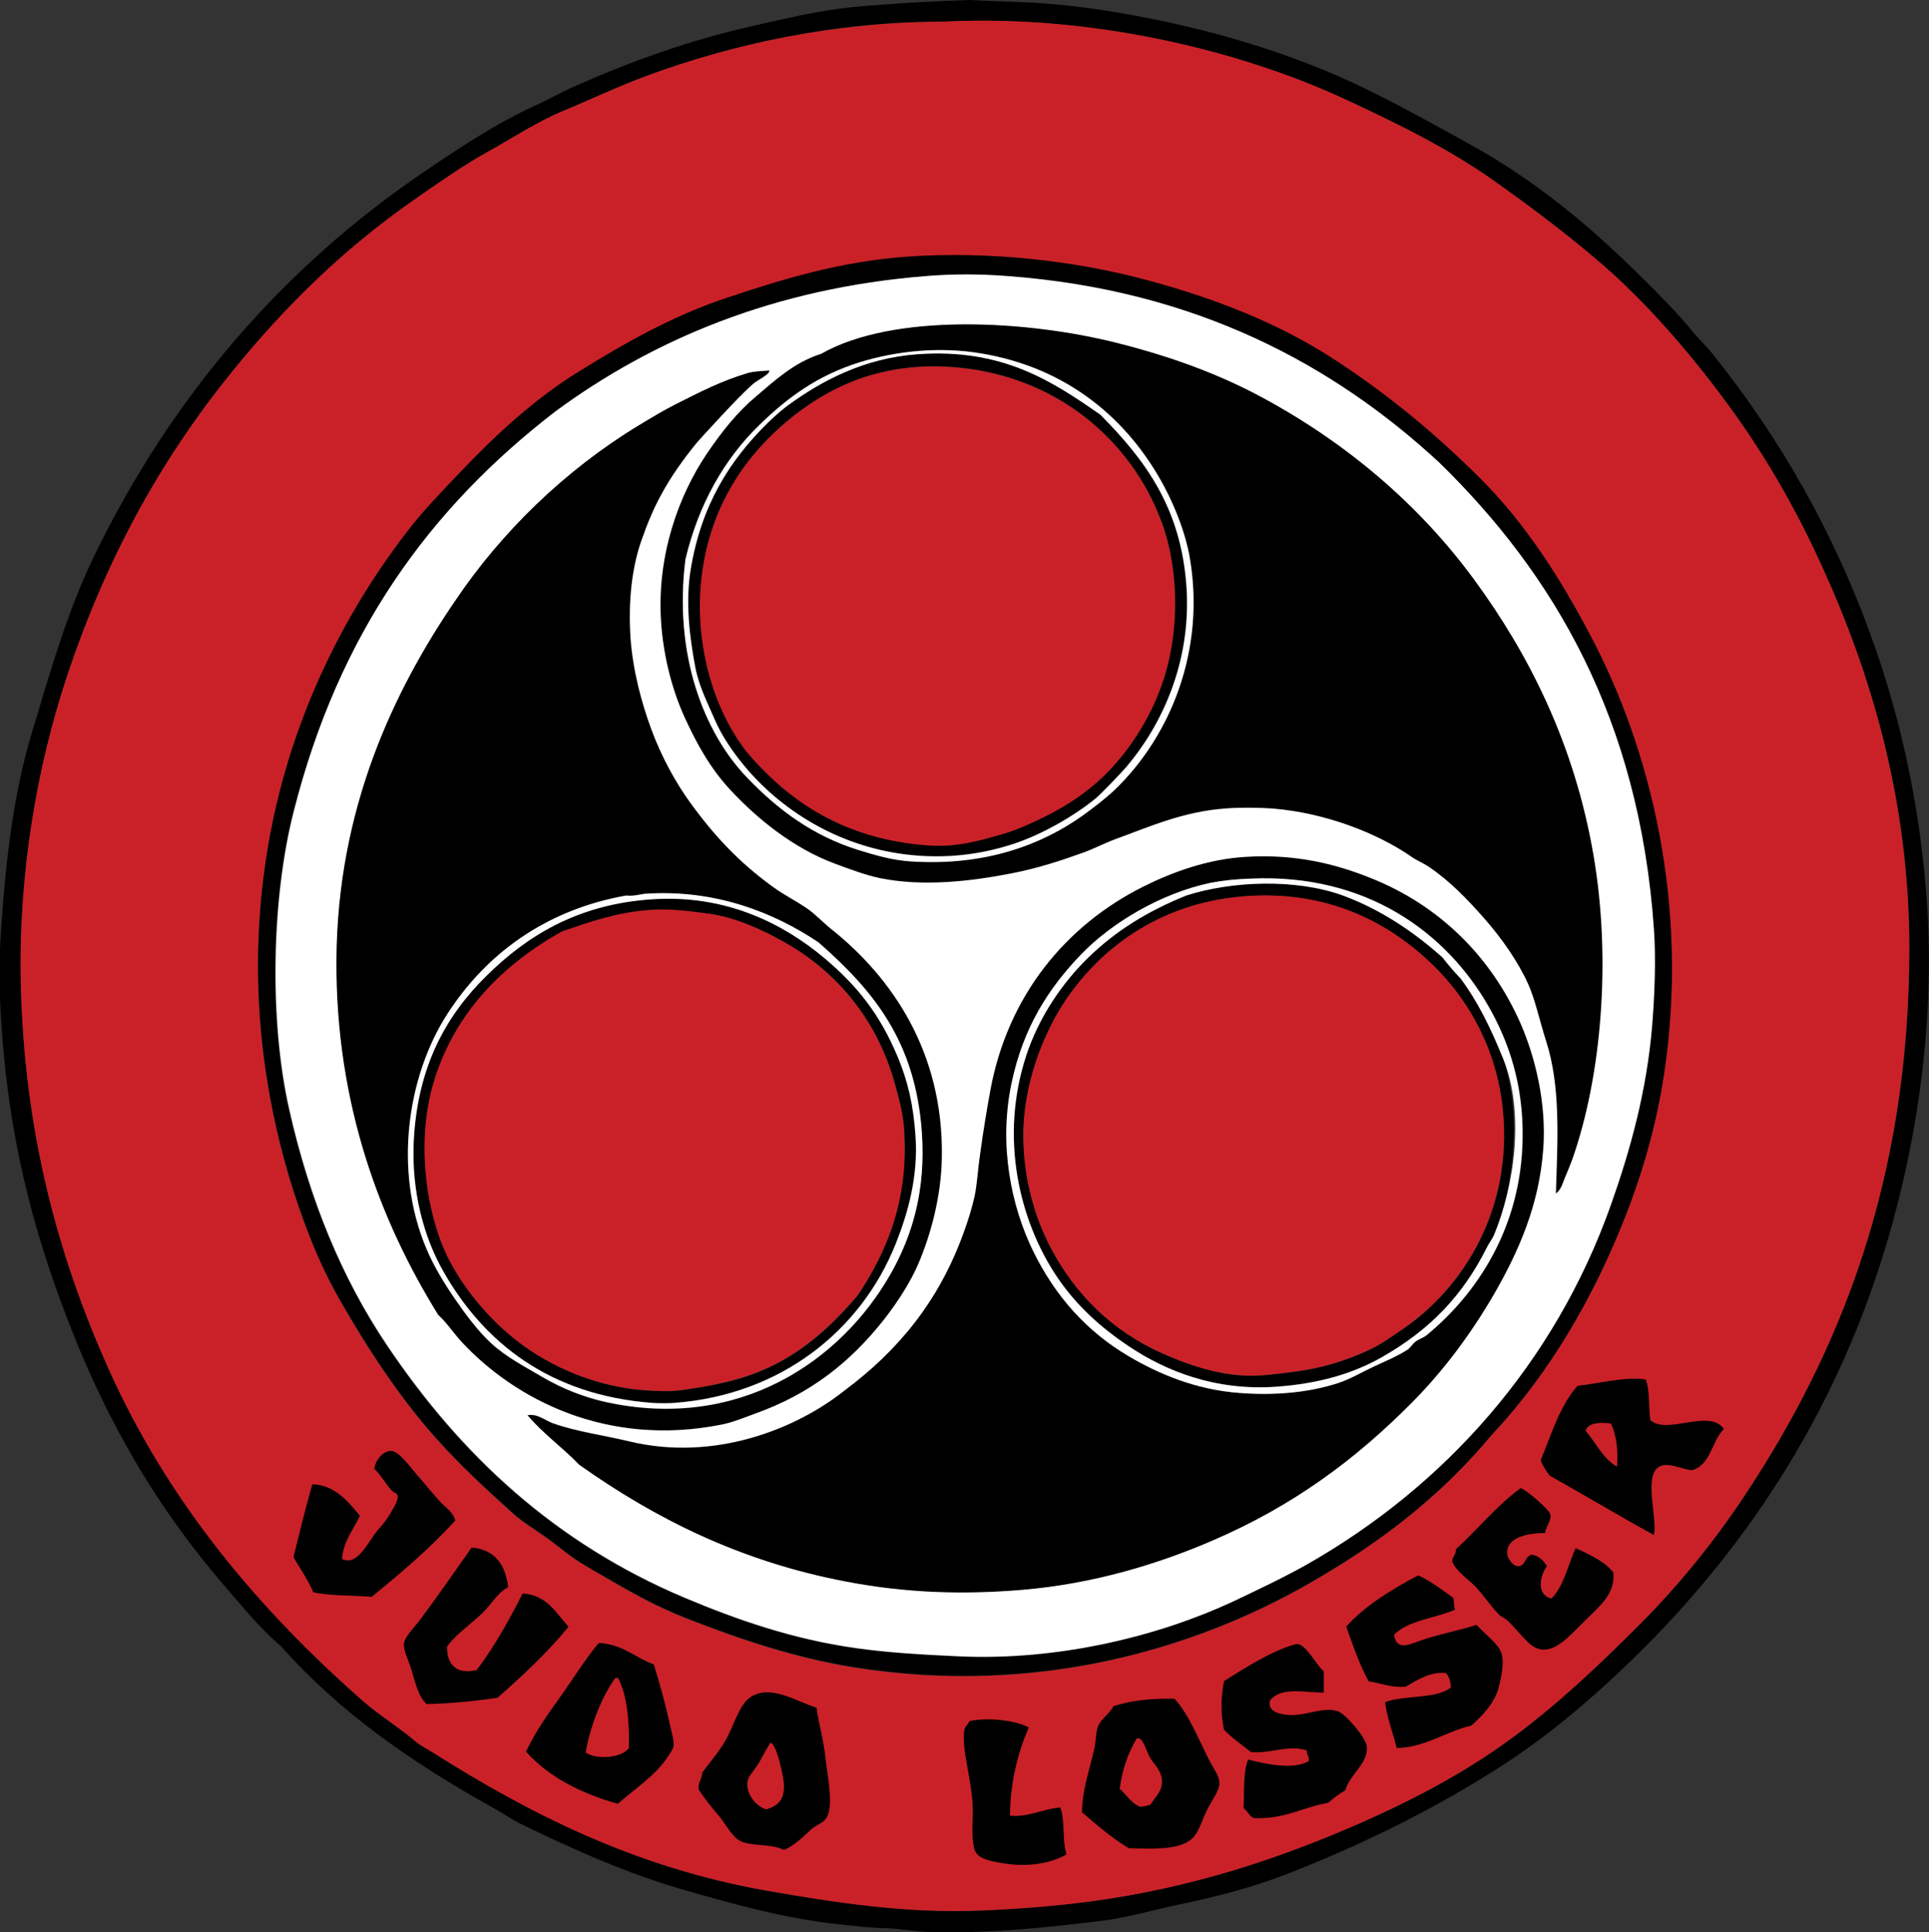 <?xml version="1.0" encoding="utf-8"?>
<!-- Generator: Adobe Illustrator 19.2.1, SVG Export Plug-In . SVG Version: 6.00 Build 0)  -->
<svg version="1.1" xmlns="http://www.w3.org/2000/svg" xmlns:xlink="http://www.w3.org/1999/xlink" x="0px" y="0px"
	 viewBox="0 0 798.7 800" style="enable-background:new 0 0 798.7 800;" xml:space="preserve">
<rect x="0" y="0" width="798.7" height="800" fill="#333333" stroke="none"/>
<style type="text/css">
	.st0{fill-rule:evenodd;clip-rule:evenodd;}
	.st1{fill-rule:evenodd;clip-rule:evenodd;fill:#CA2128;}
	.st2{fill-rule:evenodd;clip-rule:evenodd;fill:#FFFFFF;}
</style>
<g id="Layer_1">
	<g>
		<path class="st0" d="M401.1,0h0.4c10.4,0.6,22.1,0.7,32,1.5c10.2,0.8,19.8,2.1,29.4,3.7c37.6,6.4,72.3,16.9,102,31.3
			c14.8,7.2,29.5,15.4,43.8,23.3c26.8,14.8,49.3,33.5,70.2,54.2c8,7.9,15.8,15.7,22.7,24.2c2.4,2.9,5.2,5.4,7.4,8.2
			c27.9,34.9,50.6,74,67,120.6c11,31.1,18.7,66,21.6,103.5c3.8,48.9-3.1,96.6-14.2,136.6c-22.2,80.1-65.1,141.6-118,189.9
			c-13.7,12.5-27.6,23.8-43.2,33.9c-27.3,17.6-57.1,32.5-89.4,45.1c-14.4,5.6-29.6,9.5-45.1,12.7c-10.6,2.2-21,5.4-32,6.7
			c-23.1,2.8-47.4,5.4-71.9,4.5c-5.9-0.2-11.7-1.4-17.5-1.5c-6-0.1-12-0.9-17.9-1.5c-22.5-2.3-43.7-8.2-63.3-13.8
			c-25-7-47.6-17.3-68.9-27.6c-4.4-2.1-8.1-4.8-12.3-7.1c-33.6-18.7-63.4-39.5-87.5-66.7c-9.2-7.8-16.8-17.4-24.6-26.4
			c-23.8-27.8-43.2-59.2-58.5-95.7c-15-36-27.1-74.9-31.6-121.8c-1.5-15.5-2.5-32.6-1.5-49.1c1.9-30.2,5.1-59.2,13-85.3
			c7.8-26,14.8-50.5,25.7-73c32.2-66.5,78.4-119.6,136.3-159c14.6-9.9,29.8-20.1,46.2-27.6c5.6-2.5,11.1-5.7,16.8-8.2
			c23.3-10.3,47.1-18.9,73.7-24.9c13.3-3,26.8-6.3,41.3-7.8C368.4,1.5,385.7,0.5,401.1,0z M391.4,8.9c-46.6,0-88.5,9.6-123.2,22.3
			c-12,4.4-23.2,9.8-34.6,14.5c-11.2,4.6-21.1,11.3-31.6,17.1c-10.4,5.7-20.3,12.8-29.8,19.4c-29.5,20.5-53.8,44.3-75.6,71.1
			c-29.5,36.3-52.3,77-68.9,127c-12.1,36.6-20,80.6-19,126.6c1.3,62.4,15.7,113.6,36.1,159.4c25.1,56.2,63.1,100.7,106.1,138.5
			c6.4,5.7,14.6,10.6,20.9,16c2.3,2,4.9,3.2,7.4,4.8c39.4,24.9,83.4,47.7,138.5,57.3c27.6,4.8,57.7,9.5,88.2,8.2
			c15.2-0.6,30.4-1.8,45.1-3.7c43-5.7,79.9-18.3,113.6-33.1c22.8-10.1,43.9-21.5,62.5-35.4c18.6-13.8,35.1-29.5,51.8-46.2
			c15.9-15.9,31-34.4,43.9-54c38.9-58.9,67.8-129.9,67.8-226c0-61.9-16.2-114.7-36.5-159c-10.5-23-22.3-43.4-35.7-62.2
			c-16.3-22.8-36.1-46.1-57.7-64.4c-13.5-11.4-27.1-21.7-41.7-32c-19-13.5-40.8-24.3-63.3-34.6C513.4,21.2,452.9,6.1,392.1,8.9
			H391.4z"/>
		<path class="st1" d="M392.1,8.9c60.8-2.8,121.3,12.2,163.5,31.6c22.5,10.4,44.3,21.1,63.3,34.6c14.6,10.4,28.2,20.6,41.7,32
			c21.7,18.3,41.4,41.7,57.7,64.4c13.4,18.8,25.2,39.2,35.7,62.2c20.3,44.3,36.5,97.1,36.5,159c0,96.1-28.8,167.1-67.8,226
			c-12.9,19.6-28,38.1-43.9,54c-16.6,16.6-33.2,32.4-51.8,46.2c-18.7,13.9-39.7,25.3-62.5,35.4c-33.6,14.9-70.5,27.4-113.6,33.1
			c-14.7,1.9-29.9,3.1-45.1,3.7c-30.6,1.3-60.7-3.4-88.2-8.2c-55.1-9.7-99.1-32.4-138.5-57.3c-2.6-1.6-5.2-2.9-7.4-4.8
			c-6.3-5.4-14.4-10.4-20.9-16c-43.1-37.8-81-82.3-106.1-138.5C24.3,520.6,10,469.4,8.6,407c-1-46,6.9-90,19-126.6
			c16.6-49.9,39.4-90.7,68.9-127c21.8-26.8,46-50.6,75.6-71.1c9.5-6.6,19.4-13.6,29.8-19.4c10.5-5.8,20.5-12.5,31.6-17.1
			c11.4-4.7,22.6-10.1,34.6-14.5c34.7-12.8,76.6-22.3,123.2-22.3H392.1z M662.1,528.4c12-24.8,22.1-52.3,26.8-83.4
			c10.6-70.4-5.8-135.1-30.5-181.7c-12.9-24.3-27.1-46.5-45.4-64.8c-18.2-18.2-37.8-34.7-60.7-49.5c-22.4-14.5-48.5-25-77.4-32.8
			c-29.2-7.9-65.3-12.2-99.8-9.7c-27.5,2-51.8,9.5-74.5,17.1c-22.4,7.5-42.4,19-61.1,30.5c-18.4,11.4-34.2,26-49.5,42.1
			c-7.6,8-15,15.6-21.6,24.2c-32.7,42.5-58.8,99.2-61.4,168.3c-1.7,44.7,6.9,85,19,117.7c4.1,11,9,21.9,14.5,31.7
			c11.7,20.5,25,40.7,39.8,57.3c10.1,11.3,21,21.4,32,31.3c4.1,3.7,8.7,6.4,13.4,9.7c4.5,3.1,8.5,6.7,13,9.7c4.7,3,9.6,5.7,14.5,8.6
			c9.6,5.6,19.8,11.1,30.5,15.3c21.9,8.6,45,16.5,70,20.5c76,12,141.3-7.9,188-34.6c29.8-17,54.6-36.2,76-61.8
			C635.3,575.3,650.1,553,662.1,528.4z"/>
		<path class="st0" d="M617.8,593.9c-21.3,25.6-46.2,44.8-76,61.8c-46.7,26.7-112.1,46.7-188,34.6c-25-4-48.1-11.9-70-20.5
			c-10.7-4.2-20.9-9.7-30.5-15.3c-4.9-2.9-9.9-5.5-14.5-8.6c-4.5-3-8.6-6.5-13-9.7c-4.7-3.3-9.3-6-13.4-9.7
			c-11-9.9-21.9-19.9-32-31.3c-14.9-16.7-28.1-36.8-39.8-57.3c-5.6-9.7-10.5-20.6-14.5-31.7c-12-32.6-20.7-72.9-19-117.7
			c2.6-69.1,28.8-125.8,61.4-168.3c6.6-8.6,14-16.2,21.6-24.2c15.3-16.1,31.1-30.7,49.5-42.1c18.7-11.6,38.6-23,61.1-30.5
			c22.6-7.6,47-15.1,74.5-17.1c34.5-2.5,70.6,1.8,99.8,9.7c29,7.8,55,18.2,77.4,32.8c22.9,14.9,42.5,31.3,60.7,49.5
			c18.3,18.3,32.6,40.5,45.4,64.8c24.7,46.6,41.1,111.3,30.5,181.7c-4.7,31.1-14.8,58.6-26.8,83.4
			C650.1,553,635.3,575.3,617.8,593.9z M121.4,335.9c-9.2,35.7-10.2,86.6-1.9,123.6c8.4,37.3,21.8,69.6,40.2,97.2
			c30.8,46,70,82.4,123.6,105c21.7,9.2,44.6,17.2,70.7,20.8c13.5,1.9,27,2.6,42.4,3.4c42.5,2,84.2-8.8,113.9-22.7
			c10.6-4.9,21.2-9.9,30.5-15.3c56.7-32.2,102.4-83,125.9-148.9c8-22.6,15-47.2,17.1-74.5c1-12.6,1.6-27.4,0.7-39.8
			c-6.1-87.2-41.6-147-89-193.2c-43.4-40.1-100.4-71.3-178.7-77.1c-11.6-0.9-22.6-0.9-33.5,0c-63.4,5-113.5,26.6-153.4,55.9
			C177.6,210.6,140.3,262.4,121.4,335.9z"/>
		<path class="st0" d="M644.2,494.1c0.7-22.1,2.1-44.2-4.1-63.3c-2.8-8.5-4.5-17-7.4-23.5c-4.2-9.3-10.9-18.8-17.9-26.8
			c-7.1-8.1-14.5-15.7-23.1-21.6c-2.1-1.5-4.8-2.5-7.1-4.1c-14.1-9.8-35.7-18.3-57.7-20.1c-5.6-0.4-13.5-0.5-19.7,0
			c-17.4,1.3-31.1,7.4-45.4,12.7c-4.6,1.7-8.9,4-13.4,5.6c-9.4,3.3-18.9,6.5-29.8,8.6c-16.5,3.2-36.3,5.6-54.4,1.9
			c-6-1.2-12.7-3.8-18.6-6c-16.8-6.2-31.9-18.5-43.2-30.5c-8.2-8.8-13.9-18.9-19-30.2c-4.9-10.7-8.7-24.6-9.7-39.5
			c-1.8-27.6,7.4-52.4,19-69.6c6.1-9,12.5-17.2,20.5-23.8c7.6-6.4,15.5-13.9,26.8-17.5c30.1-17.1,85.3-13.9,122.5-4.5
			c22.5,5.7,42.1,13,59.6,22.3c35.3,18.9,65.4,44.4,88.2,75.6c22.5,30.7,41.6,68,49.5,114.3c7.3,42.9,3.4,91.5-8.9,126.2
			c-0.9,2.4-2,5-3,7.4C647,490,646.3,492.8,644.2,494.1z M309.8,322.4c12.8,13.1,27,23.6,45.4,29.4c6.8,2.1,14,4.3,22,4.8
			c31.1,2,54.2-7,71.1-19c4.7-3.4,9.6-7.1,13.4-10.8c22.6-21.8,37.6-57.3,30.9-96.1c-1.7-9.8-5.9-20.5-10.4-29
			c-14.8-28-40.2-49.5-76.3-55.5c-17-2.8-34.6-1-49.9,3.7c-18,5.6-30.4,15.1-41.7,26.1c-14.6,14.1-25.2,32.9-30.5,55.5
			C278.9,270.6,291.1,303.3,309.8,322.4z"/>
		<path class="st0" d="M455.4,171.6c18.7,18.9,33.5,38.7,35.7,71.5c2.1,31.1-10.2,57.2-25,74.5c-2,2.3-10.5,11.3-12.7,13
			c-8.6,7-21.6,14.7-33.5,18.6c-13.1,4.3-28.2,6.5-45.1,4.5c-28.4-3.5-51.9-18.6-67-36.9c-4.3-5.2-9-11.9-11.9-18.6
			c-3.1-7.2-6.7-14-8.2-22c-2.5-13.2-4.1-27.2-1.9-40.6c4.4-26.6,16.1-45.1,32-60.7c2.6-2.5,5.7-5.3,8.2-7.1
			c14-10.3,31.6-19.6,53.6-21.2C415.1,144.1,435.7,157.9,455.4,171.6z M384.7,350c11.7,0.8,21.2-2.1,29.8-4.5
			c6.3-1.8,12-4.4,17.5-7.1c11-5.4,20.9-12.2,28.7-20.9c10.2-11.2,19-26.1,23.1-43.2c4.5-18.8,3.6-40.6-2.6-57.7
			c-12.3-34-44.1-62.2-88.6-64.8c-13.5-0.8-26.2,1.2-37.2,5.2c-13.8,5-26.3,13.7-36.5,23.8c-10.4,10.3-18.5,22.6-23.5,36.9
			c-11.6,33.2-3.9,70.7,13.8,93.5C326.7,332,349.7,347.6,384.7,350z"/>
		<path class="st1" d="M309.1,311.3c-17.7-22.8-25.4-60.2-13.8-93.5c5-14.3,13-26.5,23.5-36.9c10.2-10.1,22.7-18.8,36.5-23.8
			c11-4,23.8-6,37.2-5.2c44.6,2.6,76.3,30.8,88.6,64.8c6.2,17.1,7.1,38.9,2.6,57.7c-4.1,17.1-12.9,32-23.1,43.2
			c-7.8,8.6-17.6,15.5-28.7,20.9c-5.5,2.7-11.2,5.3-17.5,7.1c-8.6,2.4-18.1,5.3-29.8,4.5C349.7,347.6,326.7,332,309.1,311.3z"/>
		<path class="st0" d="M318.4,153.4c0.4,1.6-4.6,3.8-6.7,5.6c-5.8,5-12.1,12.1-17.5,18.6c-1.8,2.1-4.3,3.9-6,6
			c-5.2,6.4-10.4,13.6-14.5,21.2c-3.1,5.8-5.8,12.1-8.2,19c-3.7,10.5-5.6,24.4-4.5,40.6c0.9,13.3,4.4,26.4,8.6,37.6
			c4.1,11.1,10,21.8,16,30.2c10.2,14.1,20.4,24.9,34.3,35c4.4,3.2,9.3,5.7,14.1,8.9c3.3,2.2,6.6,5.8,10.1,8.6
			c25.2,20.1,46.4,50.9,45.8,94.2c-0.2,16.4-4.6,32.3-9.7,44.3c-3.2,7.5-8.4,15.8-14.2,23.1c-13.7,17.4-30.3,30.8-53.6,39.1
			c-4.3,1.5-9.2,3.6-13.8,4.5c-47.3,9.4-85.3-10.3-107.6-34.3c-3.3-3.6-6-7.7-9.7-11.2c-23.7-38.3-42.4-86.8-42.1-147.1
			c0.4-62.3,23.5-111.1,49.2-148.6c19.1-28.4,45.4-54.1,76-72.6c5-3,10.2-6.2,15.6-8.9c9.4-4.7,18.3-9.4,29.4-12.7
			C312.2,153.7,315,153.7,318.4,153.4z M259.2,370.9c-33.3,6-58,24.2-74.1,49.1c-16.1,25.1-22.6,64.2-8.6,97.2
			c2.9,6.9,7.5,14.3,11.9,20.9c4.4,6.4,9.5,13.3,14.9,18.2c6.2,5.7,13.9,9.6,21.6,14.2c7.7,4.5,16.7,8.1,25.7,10.1
			c55.4,12.3,97.6-17.1,118-52.9c8.9-15.6,14.8-34.4,13-58.8c-2.7-37.6-20-58.5-42.8-78.6c-18.4-12.3-43-22.2-72.2-20.1
			C264.4,370.5,262.2,371.1,259.2,370.9z"/>
		<path class="st0" d="M218.2,586.1c4.2-0.8,7.1,2,10.8,3.4c9.7,3.5,20.5,4.8,31.3,7.4c35.3,8.5,69.1-5,89-20.9
			c22.7-16.9,39.4-37.4,49.5-65.5c1.8-4.9,3.3-9.7,4.5-14.9c1.2-5.2,1.4-10.6,2.2-16.8c0.7-5.3,1.4-9.9,2.2-14.8
			c0.7-4.3,1.6-8.9,2.3-12.8c7.3-39.1,31.1-68.1,63.3-84.1c12.1-6,26.8-11.4,42.4-12.3c20.9-1.2,37.5,3,52.1,8.9
			c27.9,11.2,49.5,32.2,61.8,60.3c6.1,14.1,10.7,33.1,9.3,51.8c-1.7,23.3-10.2,42.2-20.1,59.6c-9.8,17.2-21.4,32.4-34.3,45.4
			c-23.2,23.4-48.9,42.5-82.3,57c-22.5,9.7-49.4,18-78.9,20.5c-24.8,2.1-48.5,1.3-73-3.4c-43.8-8.4-79.3-26.2-110.6-48.4
			C233,599.4,224.8,593.6,218.2,586.1z M501.2,365.6c-20.6,4.4-40.9,16.6-53.2,29.4c-13.9,14.4-24.2,30.6-29,53.6
			c-5.4,25.9,0,50.9,8.9,69.3c9.1,18.6,22.1,33.3,39.5,43.6c12.3,7.2,27.8,14,46.2,15.3c14.7,1.1,28.6-0.2,40.6-4.1
			c4.9-1.6,9.6-4.4,14.5-6.7c4.9-2.3,10-4.4,14.2-7.1c1.2-0.8,2.1-2.4,3.4-3.4c1.4-1.1,3.2-1.6,4.5-2.6
			c20.9-17.1,39.3-44.7,39.8-81.5c0.3-22-5.7-40-14.1-54.7c-17.4-30.3-50.3-55-98.3-52.9C511.9,364,506.7,364.5,501.2,365.6z"/>
		<path class="st0" d="M622.2,437.9c7.9,22.7,4.9,53.1-3.7,73.7c-0.7,1.7-2,3.4-3,5.2c-9.9,19.7-23.3,33.7-43.2,45.1
			c-12.4,7.1-26.9,11.1-43.9,12.3c-25.1,1.8-45.7-6.5-61.1-16.8c-11.4-7.6-21.5-16.7-29.4-28.3c-15.8-23.3-24.2-57.9-13-92
			c5.2-15.8,14.9-30.1,25.7-40.6c11.3-11,24.2-19.1,40.6-25.7c18.7-6,45.2-7.1,64.8,0c16.7,6.1,30.6,16,41.3,25.7
			c2.4,3,5,6.2,7.4,8.6C613.3,413.5,617.6,425.8,622.2,437.9z M440.2,415.9c-8.2,12.8-16.8,33.7-16.4,55.9
			c0.3,17.3,4.9,32.6,11.2,44.7c10.2,19.6,25.8,34.8,46.2,43.9c10.3,4.6,22.8,9,35.7,9.3c6.1,0.1,12.2-0.8,17.9-1.5
			c12.7-1.5,23-4.9,32.4-9.3c4.9-2.3,9.5-5.7,13.8-8.6c24.9-17,45.5-49.3,41.3-90.8c-2.5-25.5-14.7-46-29-59.9
			c-17.5-17-43.3-31.5-79.3-28.3C479.5,374.3,454.8,393.1,440.2,415.9z"/>
		<path class="st1" d="M513.9,371.2c36-3.2,61.8,11.3,79.3,28.3c14.4,13.9,26.5,34.5,29,59.9c4.1,41.5-16.5,73.8-41.3,90.8
			c-4.2,2.9-8.9,6.3-13.8,8.6c-9.4,4.4-19.7,7.8-32.4,9.3c-5.6,0.7-11.7,1.6-17.9,1.5c-12.9-0.3-25.4-4.7-35.7-9.3
			c-20.4-9.1-36-24.3-46.2-43.9c-6.3-12.1-10.9-27.4-11.2-44.7c-0.4-22.2,8.2-43.1,16.4-55.9C454.8,393.1,479.5,374.3,513.9,371.2z"
			/>
		<path class="st0" d="M269.6,372.3c31.2-2.2,55,10.4,71.5,24.2c14,11.7,23.2,23.4,30.5,41c4.3,10.2,6.6,19.8,7.4,33.1
			c1.1,16.4-3.1,31.5-8.2,44.3c-14.4,36.1-47.7,62.6-91.6,65.9c-2.7,0.2-6.4,0.2-9.3,0c-42.2-3.1-69.6-24.8-86.4-54.4
			c-8.1-14.2-13.2-33-12.3-53.6c1.4-31.3,13.4-52.3,30.2-68.9C217.9,387.8,238.8,374.5,269.6,372.3z M374.3,465.8
			c-0.5-5.6-2.2-11.7-3.7-17.1c-7.5-27.2-24.8-47-46.2-58.8c-9.1-5.1-19.8-10-30.9-11.5c-7.5-1-16.3-2.2-24.6-1.5
			c-13.9,1.1-24.4,4.9-36.1,8.9c-24.4,13.7-44.6,33.7-53.2,62.9c-7.2,24.4-3,54.7,6.7,73.4c7,13.5,18.4,26.6,31.3,35.7
			c13.2,9.4,30.8,16.6,49.2,17.9c5.2,0.4,10.9,0.6,15.3,0c10.7-1.5,20.6-3.3,29.8-6.7c18.3-6.7,31.6-18.8,43.2-32.4
			C367.9,517.5,376.7,495.1,374.3,465.8z"/>
		<path class="st1" d="M354.9,536.5c-11.6,13.6-24.9,25.7-43.2,32.4c-9.2,3.4-19.1,5.2-29.8,6.7c-4.3,0.6-10.1,0.4-15.3,0
			c-18.3-1.3-35.9-8.5-49.2-17.9c-12.9-9.2-24.2-22.2-31.3-35.7c-9.7-18.6-13.9-49-6.7-73.4c8.6-29.2,28.9-49.3,53.2-62.9
			c11.7-4,22.2-7.8,36.1-8.9c8.3-0.7,17.1,0.5,24.6,1.5c11.1,1.5,21.8,6.5,30.9,11.5c21.3,11.9,38.7,31.6,46.2,58.8
			c1.5,5.5,3.2,11.5,3.7,17.1C376.7,495.1,367.9,517.5,354.9,536.5z"/>
		<path class="st2" d="M230.2,170.2c39.9-29.3,90-50.9,153.4-55.9c10.9-0.9,21.9-0.9,33.5,0c78.4,5.8,135.3,37,178.7,77.1
			c47.4,46.2,82.9,106,89,193.2c0.9,12.4,0.3,27.3-0.7,39.8c-2.2,27.2-9.1,51.9-17.1,74.5c-23.4,66-69.2,116.7-125.9,148.9
			c-9.4,5.3-20,10.3-30.5,15.3c-29.8,13.9-71.4,24.7-113.9,22.7c-15.4-0.7-29-1.5-42.4-3.4c-26.1-3.7-49-11.7-70.7-20.8
			c-53.6-22.6-92.8-59-123.6-105c-18.5-27.6-31.8-59.9-40.2-97.2c-8.4-37-7.3-87.9,1.9-123.6C140.3,262.4,177.6,210.6,230.2,170.2z
			 M647.9,487.8c1-2.4,2.1-5,3-7.4c12.3-34.7,16.3-83.3,8.9-126.2c-7.9-46.3-27-83.7-49.5-114.3c-22.8-31.1-53-56.7-88.2-75.6
			c-17.5-9.4-37-16.6-59.6-22.3c-37.2-9.4-92.4-12.6-122.5,4.5c-11.3,3.6-19.2,11.1-26.8,17.5c-8,6.7-14.4,14.8-20.5,23.8
			c-11.6,17.2-20.8,42-19,69.6c1,14.9,4.8,28.7,9.7,39.5c5.1,11.2,10.8,21.4,19,30.2c11.2,12.1,26.4,24.3,43.2,30.5
			c5.9,2.2,12.6,4.7,18.6,6c18.1,3.7,37.9,1.3,54.4-1.9c10.9-2.1,20.4-5.2,29.8-8.6c4.5-1.6,8.8-3.9,13.4-5.6
			c14.3-5.2,28-11.4,45.4-12.7c6.2-0.5,14.1-0.4,19.7,0c22.1,1.8,43.6,10.3,57.7,20.1c2.3,1.6,4.9,2.6,7.1,4.1
			c8.6,5.8,16,13.5,23.1,21.6c7,8,13.7,17.5,17.9,26.8c2.9,6.4,4.7,15,7.4,23.5c6.2,19.1,4.8,41.2,4.1,63.3
			C646.3,492.8,647,490,647.9,487.8z M309.5,154.5c-11.1,3.3-20,8-29.4,12.7c-5.4,2.7-10.6,5.9-15.6,8.9
			c-30.5,18.5-56.9,44.2-76,72.6c-25.6,37.5-48.8,86.3-49.2,148.6c-0.4,60.3,18.4,108.8,42.1,147.1c3.7,3.4,6.4,7.6,9.7,11.2
			c22.3,24,60.3,43.7,107.6,34.3c4.6-0.9,9.5-2.9,13.8-4.5c23.4-8.3,39.9-21.7,53.6-39.1c5.7-7.3,11-15.6,14.2-23.1
			c5.1-12,9.5-27.9,9.7-44.3c0.6-43.3-20.6-74.1-45.8-94.2c-3.5-2.8-6.7-6.3-10.1-8.6c-4.9-3.3-9.7-5.7-14.1-8.9
			c-13.9-10.1-24.1-20.9-34.3-35c-6.1-8.4-11.9-19.1-16-30.2c-4.1-11.2-7.6-24.3-8.6-37.6c-1.1-16.2,0.8-30.1,4.5-40.6
			c2.4-6.9,5-13.2,8.2-19c4.1-7.6,9.3-14.8,14.5-21.2c1.7-2.1,17.7-19.6,23.5-24.6c2.1-1.8,7.1-4,6.7-5.6
			C315,153.7,312.2,153.7,309.5,154.5z M239.8,606.5c31.3,22.2,66.7,40.1,110.6,48.4c24.5,4.7,48.2,5.5,73,3.4
			c29.6-2.5,56.5-10.8,78.9-20.5c33.4-14.4,59.1-33.6,82.3-57c12.9-13,24.4-28.3,34.3-45.4c9.9-17.3,18.4-36.3,20.1-59.6
			c1.4-18.7-3.2-37.7-9.3-51.8c-12.3-28.1-33.9-49.1-61.8-60.3c-14.6-5.9-31.3-10.2-52.1-8.9c-15.6,0.9-30.4,6.3-42.4,12.3
			c-32.1,16.1-56,45-63.3,84.1c-0.7,3.8-1.4,7.8-2.1,12.1c-0.8,4.9-1.6,10.1-2.3,15.4c-0.9,6.2-1.1,11.5-2.2,16.8
			c-1.2,5.2-2.7,10-4.5,14.9c-10.2,28.2-26.8,48.6-49.5,65.5c-19.9,15.8-53.7,29.4-89,20.9c-10.8-2.6-21.6-4-31.3-7.4
			c-3.7-1.3-6.6-4.2-10.8-3.4C224.8,593.6,233,599.4,239.8,606.5z"/>
		<path class="st2" d="M283.8,231.6c5.4-22.6,16-41.4,30.5-55.5c11.3-11,23.7-20.5,41.7-26.1c15.3-4.7,32.9-6.5,49.9-3.7
			c36.2,5.9,61.5,27.5,76.3,55.5c4.5,8.5,8.7,19.2,10.4,29c6.7,38.8-8.3,74.3-30.9,96.1c-3.9,3.7-8.7,7.4-13.4,10.8
			c-16.9,12-40.1,21-71.1,19c-8-0.5-15.2-2.7-22-4.8c-18.5-5.8-32.7-16.3-45.4-29.4C291.1,303.3,278.9,270.6,283.8,231.6z
			 M379.8,146.7c-22,1.6-39.7,11-53.6,21.2c-2.5,1.8-5.6,4.6-8.2,7.1c-15.9,15.6-27.6,34.1-32,60.7c-2.2,13.4-0.6,27.4,1.9,40.6
			c1.5,7.9,5.1,14.8,8.2,22c2.9,6.7,7.6,13.4,11.9,18.6c15.1,18.3,38.6,33.4,67,36.9c16.9,2.1,31.9-0.1,45.1-4.5
			c11.9-4,24.9-11.6,33.5-18.6c2.1-1.7,10.7-10.7,12.7-13c14.7-17.3,27-43.4,25-74.5c-2.2-32.8-17-52.6-35.7-71.5
			C435.7,157.9,415.1,144.1,379.8,146.7z"/>
		<path class="st1" d="M604.7,405.1c7.5,9.2,13.3,20.2,17.5,32.8C617.6,425.8,611.8,414.8,604.7,405.1z"/>
		<path class="st2" d="M518,363.8c48-2.1,80.9,22.5,98.3,52.9c8.5,14.8,14.5,32.7,14.1,54.7c-0.5,36.8-18.9,64.4-39.8,81.5
			c-1.2,1-3,1.5-4.5,2.6c-1.3,1-2.2,2.6-3.4,3.4c-4.2,2.7-9.3,4.8-14.2,7.1c-4.9,2.3-9.6,5.1-14.5,6.7c-12,3.9-25.9,5.2-40.6,4.1
			c-18.3-1.3-33.9-8-46.2-15.3c-17.3-10.2-30.4-24.9-39.5-43.6c-8.9-18.3-14.3-43.4-8.9-69.3c4.8-23,15.2-39.3,29-53.6
			c12.4-12.8,32.6-25,53.2-29.4C506.7,364.5,511.9,364,518,363.8z M604.7,405.1c-2.3-2.4-5.1-5.6-7.4-8.6
			c-10.7-9.6-24.7-19.6-41.3-25.7c-19.5-7.1-46.1-6-64.8,0c-16.3,6.6-29.3,14.7-40.6,25.7c-10.8,10.5-20.5,24.7-25.7,40.6
			c-11.2,34.1-2.8,68.7,13,92c7.9,11.6,18,20.7,29.4,28.3c15.3,10.3,36,18.6,61.1,16.8c17-1.2,31.5-5.2,43.9-12.3
			c19.8-11.3,33.3-25.4,43.2-45.1c0.9-1.9,2.2-3.5,3-5.2c8.7-20.7,12.9-51.5,3.7-73.7C617.1,425.5,611.8,414.5,604.7,405.1z"/>
		<path class="st2" d="M266.7,370.1c29.3-2.1,53.9,7.8,72.2,20.1c22.8,20,40.1,40.9,42.8,78.6c1.7,24.4-4.1,43.2-13,58.8
			c-20.4,35.8-62.6,65.1-118,52.9c-9-2-18-5.6-25.7-10.1c-7.7-4.5-15.4-8.5-21.6-14.2c-5.4-5-10.5-11.8-14.9-18.2
			c-4.5-6.5-9-13.9-11.9-20.9c-14-33-7.6-72.1,8.6-97.2c16.1-25,40.8-43.2,74.1-49.1C262.2,371.1,264.4,370.5,266.7,370.1z
			 M201.5,404c-16.8,16.5-28.7,37.6-30.2,68.9c-0.9,20.7,4.2,39.4,12.3,53.6c16.8,29.6,44.2,51.2,86.4,54.4c2.9,0.2,6.6,0.2,9.3,0
			c43.9-3.3,77.2-29.8,91.6-65.9c5.1-12.8,9.3-27.9,8.2-44.3c-0.9-13.3-3.2-23-7.4-33.1c-7.4-17.6-16.5-29.2-30.5-41
			c-16.5-13.8-40.3-26.4-71.5-24.2C238.8,374.5,217.9,387.8,201.5,404z"/>
	</g>
</g>
<g id="tekst">
	<path class="st0" d="M681.4,571.2c1.8,4.4,1.1,11.3,1.9,16.8c7,6.4,24.3-5,30.5,3.7c-5.2,5-5.3,15-13.4,17.1
		c-4.3-0.6-10-3.5-13.4-1.5c-6.6,3.8-0.7,21-2.2,28.3c-14.6-8-28.7-16.5-43.2-24.6c-1.4-1.9-2.8-4-3.7-6.3
		c4.5-10.9,8-22.8,15.3-30.9C662.2,572.9,672.7,569.9,681.4,571.2z M656.5,592.4c4.3,5,7.1,11.5,13,14.9c0.6-6-0.2-13.7-2.6-17.9
		C663.5,589,657.7,588.7,656.5,592.4z"/>
	<path class="st0" d="M188.5,629.6c-10.5,11.6-22.5,21.7-34.6,31.6c-7.9-0.7-17.1-0.3-24.2-1.9c-2.2-5.3-5.4-9.7-8.2-14.5
		c2.5-10.2,5-20.3,7.8-30.2c9.3,0.2,14.9,7.2,19.7,13c-2.6,5.9-6.7,10.1-7.4,17.9c5.6,2.9,9.8-4.9,13.4-10.1c1.4-2,3.7-4.2,5.6-7.1
		c1.4-2.2,4.3-6.8,4.1-8.6c-0.3-1.9-1.5-1.3-2.6-2.6c-2.2-2.4-4.4-6.4-7.1-8.9c0.5-4,3.9-7.6,7.1-7.4c3,0.1,7.5,6.3,10.4,9.7
		c3.2,3.6,6.9,8.2,9.3,10.8C184.1,624,187.6,625.9,188.5,629.6z"/>
	<path class="st0" d="M639.7,634.8c-6.9-0.1-16.4,1.7-15.6,8.9c0.2,1.6,2.3,4.9,4.5,4.8c3.1,0,2.6-4,5.6-4.8
		c3.1,0.6,4.9,2.5,6.3,4.8c-3,4-4.5,11.9,1.9,13.4c5.1-5.2,6.8-13.8,10-20.9c5.8,2.8,11.8,5.3,15.6,10.1c0.6,5.6-2,9.8-4.8,13
		c-2.6,2.9-6.5,6.5-10.1,10.1c-5.1,5.1-12.2,12.6-19.4,6.7c-2.9-2.4-6.2-6.7-9.3-9.7c-1.1-1.1-2.8-1.7-3.7-2.6
		c-4.2-4.3-7.4-9.6-11.2-13c-3.1-2.8-6.6-5.4-8.2-8.9c-0.1-2.3,1.7-2.8,1.5-5.2c9.1-8.3,16.8-18,26.8-25.3
		c2.3,0.6,11.9,8.9,12.3,10.8C642.5,629.6,640.2,631.7,639.7,634.8z"/>
	<path class="st0" d="M210.4,657.2c-4,2.1-6.2,5.9-9.3,9.3c-5,5.4-11.6,9.3-16,15.3c-0.1,7.5,3.9,11.7,12.3,9.7
		c7.2-9.6,13.3-20.4,19-31.7c10.2,0.7,13.8,8.1,19,13.8c-8.8,10.8-19,20.2-29.4,29.4c-9.6,1.4-19.7,2.4-29.4,2.6
		c-3.7-3.5-4.6-9.2-6.7-15.6c-1.2-3.6-3-6.9-2.6-9.7c0.4-2.7,4.3-6.5,6.7-9.7c6.4-8.5,15.5-21.6,20.5-28.7c0.3-0.4,0.5-1,1.1-1.1
		C205,641.8,209.3,647.9,210.4,657.2z"/>
	<path class="st0" d="M602.5,666.5c-8.3,3.6-19.4,4.4-25.3,10.4c1,6.4,5.6,4.4,10.4,2.6c7.1-2.6,17.8-4.7,23.8-6.7
		c2.6,3.1,7.5,6.6,9.7,10.4c2.1,3.7,0.7,10.8-0.7,16c-1.9,6.6-7.4,11.9-11.2,15.3c-10.7,2.5-19.2,9.1-30.9,9.3
		c-1.5-6.2-4.2-13.2-4.8-19c8.1-3,20.9-1.2,27.2-6c0-2.7-0.8-4.5-1.9-6c-6.8-0.8-12.1,3-16.8,5.6c-6.3,0.5-10.2-1.5-15.3-2.2
		c-3.8-6.9-6.5-14.8-9.3-22.7c8.1-8.9,18.7-15.3,29.8-21.2c5.4,2.5,9.9,6,14.5,9.3C602.2,663.1,601.8,665.3,602.5,666.5z"/>
	<path class="st0" d="M270.7,689.2c2.4,7.8,4.7,15.9,6.7,25c0.6,2.7,1.8,6.8,1.5,8.9c-0.2,1.3-3,5.3-4.1,6.7
		c-5.1,6.5-13,11.8-19,17.1c-15.5-4.4-28.6-11.1-38-21.6c3.8-8.2,9-15.5,14.2-22.7c5.1-7.2,9.8-14.8,15.3-21.6
		c0.1-0.4,0.7-0.2,0.7-0.7C258,680.9,263,686.4,270.7,689.2z M255.9,694.8c-1.4-0.4-1.6,0.8-1.9,1.1c-4.9,7-9.8,19.3-11.5,29.8
		c4.7,3.1,15,2.2,17.9-1.9C260.6,712.4,259.7,702.1,255.9,694.8z"/>
	<path class="st0" d="M548.1,700.8c-4.8,0.2-11.5-1.2-16.8,0c-0.9,0.2-5.3,1.7-5.6,4.1c-0.5,4.1,4.8,5,7.8,5.2
		c7,0.6,14.3-3.6,20.5-1.5c3,1,11.5,10.7,11.9,14.5c0.7,7.2-6.7,11.1-8.9,18.2c-2.6,1.5-4.9,3.3-7.1,5.2
		c-10.6,1.8-17.9,6.9-30.9,6.3c-1.8-0.9-2.5-3-4.1-4.1c0.4-6.9-0.3-14.9,1.9-20.1c7.1,1.7,18.1,4.4,25,0.7c0.5-2.2-0.9-2.6-0.7-4.5
		c-7.6-2.5-14.9,1.4-23.1,0.7c-3.8-3-7.9-5.8-11.2-9.3c-1.4-6.4-1.3-13.6,0-20.1c7.5-4.8,20.6-13.1,29.8-15.3
		c3.8-0.9,9,9.6,11.5,11.2C548.1,695,548.1,697.9,548.1,700.8z"/>
	<path class="st0" d="M338.1,707.1c0.7,5.9,2.9,13.1,3.7,20.9c0.9,8,3.7,20.7,0,25.3c-1.4,1.7-4.5,2.7-6.3,4.5
		c-3,2.8-6.1,6-10.8,8.2c-5.9-2.7-12.2-1.4-17.5-3.4c-3.7-1.3-6.8-7.4-9.3-10.4c-3.4-4-6.3-7.6-8.6-11.2c-0.4-3.2,1.4-4.3,1.5-7.1
		c2.8-3.8,6.6-8.1,9.7-13.4c3.3-5.8,5.5-14.7,10.4-17.9C319.3,697.3,330,704.7,338.1,707.1z M314.3,729.8c-1.5,2.6-4,5.3-4.5,6.7
		c-1.8,5.1,2.7,11.3,7.4,12.7c8.3-2.2,8.3-8.3,6.3-16.8c-1-4.4-2.7-10.4-4.5-10.8C317.5,723.8,316.4,726.2,314.3,729.8z"/>
	<path class="st0" d="M486.3,703.4c5.9,6.3,10,16.9,14.5,25.7c1.7,3.2,4.1,6.3,4.1,9.3c0,3.1-3.3,7.3-5.2,11.2
		c-2.4,4.8-3.4,10.1-7.4,12.7c-6.1,3.9-15.8,3.1-24.9,3c-7.2-4.3-13.2-9.6-19.4-14.9c0-9.2,3.4-18.4,5.2-26.8c0.6-3,0.5-6.6,1.5-8.9
		c1.3-3.1,5-5.4,6.3-8.2C468.2,704.1,476.7,703.2,486.3,703.4z M471.8,748c0.6,0.4,3.3-0.4,4.5-0.7c2-3.2,4.7-5.4,4.8-9.3
		c0.2-4-2.6-6.9-4.1-8.9c-2.3-3.1-2.8-7.5-5.2-9.3c-0.4,0-0.7,0-1.1,0c-3.5,5.8-6,12.6-7.1,20.9C466.4,743,468.2,746.5,471.8,748z"
		/>
	<path class="st0" d="M426,715.3c-4.5,10-7.8,23.2-7.8,36.5c7.4,0.8,13.6-2.8,20.8-3.4c2.1,5.2,0.7,13.9,2.6,19.4
		c-6.5,3.9-16.3,5.4-26.4,3.7c-5.2-0.9-10.9-1.7-11.9-6.3c-1.4-6.3-0.1-12-0.7-19.7c-0.9-10.8-4.3-21.1-3.4-28.7
		c0.2-1.9,1.6-2.7,2.2-4.1C408.3,711,420.4,712.2,426,715.3z"/>
	<g>
	</g>
	<g>
	</g>
	<g>
	</g>
	<g>
	</g>
	<g>
	</g>
	<g>
	</g>
	<g>
	</g>
	<g>
	</g>
	<g>
	</g>
	<g>
	</g>
	<g>
	</g>
	<g>
	</g>
	<g>
	</g>
	<g>
	</g>
	<g>
	</g>
</g>
</svg>
